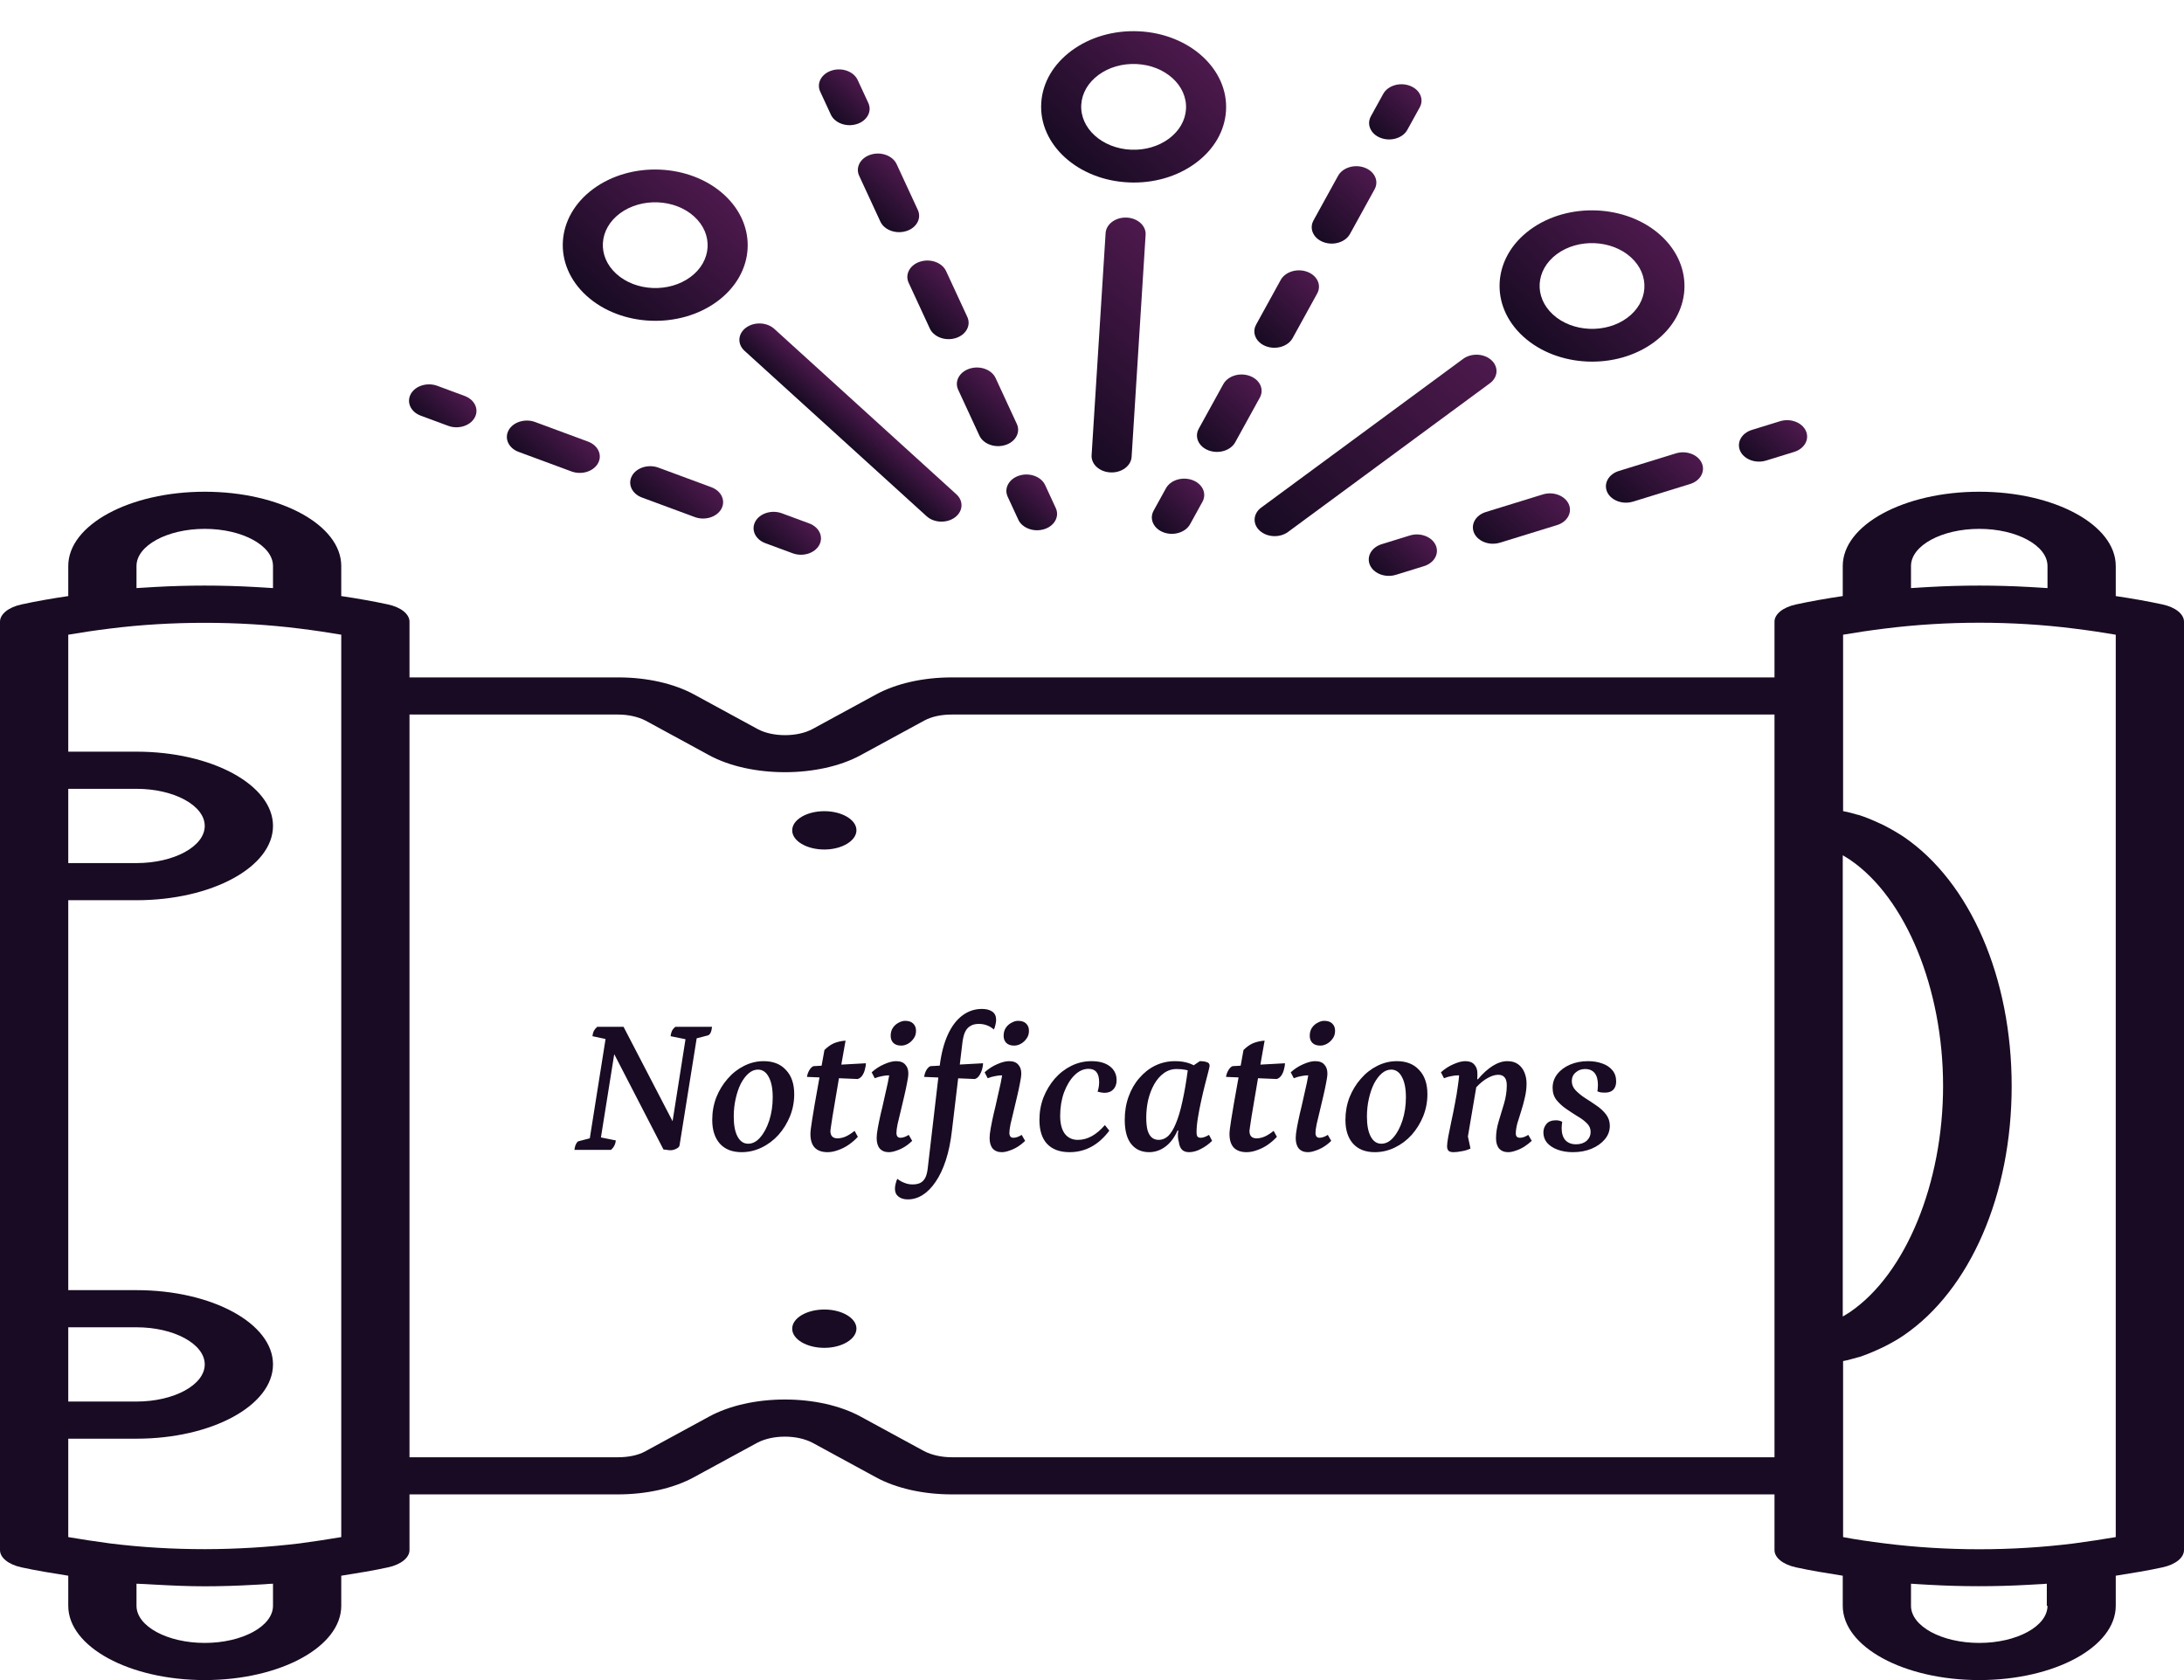 <svg width="182" height="140" viewBox="0 0 182 140" fill="none" xmlns="http://www.w3.org/2000/svg">
<path d="M71.371 110.711C71.371 109.837 70.167 109.122 68.695 109.122C67.222 109.122 66.018 109.837 66.018 110.711V110.727C66.018 111.601 67.222 112.316 68.695 112.316C70.167 112.316 71.371 111.585 71.371 110.711Z" fill="#180B23"/>
<path d="M71.371 69.185C71.371 68.311 70.167 67.596 68.695 67.596C67.222 67.596 66.018 68.311 66.018 69.185V69.201C66.018 70.075 67.222 70.79 68.695 70.79C70.167 70.79 71.371 70.059 71.371 69.185Z" fill="#180B23"/>
<path d="M153.563 47.165V49.671C152.198 49.873 150.889 50.105 149.667 50.368C148.586 50.6 147.875 51.172 147.875 51.807V56.448H79.312C76.923 56.448 74.677 56.959 72.999 57.872L67.71 60.75C66.458 61.431 64.382 61.431 63.131 60.75L57.842 57.872C56.164 56.959 53.917 56.448 51.529 56.448H34.125V51.807C34.125 51.172 33.414 50.6 32.333 50.368C31.111 50.105 29.802 49.873 28.438 49.671V47.165C28.438 43.745 23.347 40.976 17.062 40.976C10.778 40.976 5.688 43.745 5.688 47.165L5.688 49.671C4.322 49.873 2.986 50.105 1.792 50.368C0.711 50.6 0 51.172 0 51.807L0 64.185L0 73.468L0 109.055L0 118.338L0 129.169C0 129.804 0.711 130.376 1.792 130.608C2.986 130.871 4.322 131.088 5.688 131.304V133.811C5.688 137.23 10.778 140 17.062 140C23.347 140 28.438 137.23 28.438 133.811V131.304C29.802 131.088 31.139 130.871 32.333 130.608C33.414 130.376 34.125 129.804 34.125 129.169V124.527H51.5C53.889 124.527 56.136 124.017 57.813 123.104L63.103 120.226C63.728 119.901 64.525 119.716 65.406 119.716C66.288 119.716 67.084 119.901 67.71 120.226L72.999 123.104C74.677 124.017 76.923 124.527 79.312 124.527H147.875V129.169C147.875 129.804 148.586 130.376 149.667 130.608C150.861 130.871 152.198 131.088 153.563 131.304V133.811C153.563 137.23 158.653 140 164.938 140C171.222 140 176.313 137.23 176.313 133.811V131.304C177.678 131.088 179.014 130.871 180.208 130.608C181.289 130.376 182 129.804 182 129.169V51.807C182 51.172 181.289 50.6 180.208 50.368C178.986 50.105 177.678 49.873 176.313 49.671V47.165C176.313 43.745 171.222 40.976 164.938 40.976C158.653 40.976 153.563 43.745 153.563 47.165ZM11.375 47.165C11.375 45.463 13.934 44.07 17.062 44.07C20.191 44.07 22.75 45.463 22.75 47.165V49.006C22.494 48.991 22.267 48.975 22.011 48.96C21.755 48.944 21.47 48.929 21.214 48.913C18.456 48.758 15.669 48.758 12.911 48.913C12.655 48.929 12.399 48.944 12.143 48.96C11.887 48.975 11.631 48.991 11.375 49.006V47.165ZM5.688 65.732H11.375C14.503 65.732 17.062 67.124 17.062 68.826C17.062 70.528 14.503 71.921 11.375 71.921H5.688V65.732ZM5.688 110.602H11.375C14.503 110.602 17.062 111.995 17.062 113.697C17.062 115.399 14.503 116.791 11.375 116.791H5.688V110.602ZM22.75 133.811C22.75 135.513 20.191 136.905 17.062 136.905C13.934 136.905 11.375 135.513 11.375 133.811V131.97C11.602 131.985 11.858 131.985 12.086 132.001C12.37 132.016 12.655 132.032 12.911 132.047C14.304 132.124 15.669 132.186 17.062 132.186C18.456 132.186 19.821 132.14 21.186 132.063C21.47 132.047 21.755 132.032 22.039 132.016C22.267 131.985 22.523 131.985 22.75 131.97V133.811ZM24.968 128.612C23.66 128.767 22.352 128.891 21.044 128.968C19.707 129.045 18.399 129.092 17.062 129.092C14.418 129.092 11.745 128.937 9.157 128.612C7.906 128.442 6.768 128.272 5.688 128.086L5.688 119.886H11.375C17.66 119.886 22.75 117.116 22.75 113.697C22.75 110.277 17.66 107.508 11.375 107.508H5.688L5.688 75.015H11.375C17.66 75.015 22.75 72.246 22.75 68.826C22.75 65.407 17.66 62.637 11.375 62.637H5.688V52.89C6.768 52.704 7.906 52.534 9.157 52.379C11.745 52.054 14.389 51.899 17.062 51.899C19.707 51.899 22.38 52.054 24.968 52.379C26.219 52.534 27.357 52.704 28.438 52.89V57.996L28.438 122.98V128.086C27.357 128.272 26.219 128.442 24.968 128.612ZM79.312 121.433C78.459 121.433 77.634 121.247 77.009 120.922L71.719 118.044C70.042 117.132 67.795 116.621 65.406 116.621C63.017 116.621 60.771 117.132 59.093 118.044L53.804 120.922C53.207 121.263 52.382 121.433 51.5 121.433H34.125V59.543H51.5C52.353 59.543 53.178 59.728 53.804 60.053L59.093 62.931C62.562 64.819 68.25 64.819 71.719 62.931L77.009 60.053C77.634 59.713 78.431 59.543 79.312 59.543H147.875V68.826V112.149V121.433H79.312ZM153.563 109.705V71.271C153.79 71.395 153.989 71.534 154.188 71.658C158.823 74.83 161.923 82.396 161.923 90.488C161.923 98.58 158.823 106.146 154.188 109.318C153.989 109.442 153.79 109.581 153.563 109.705ZM170.625 133.811C170.625 135.513 168.066 136.905 164.938 136.905C161.809 136.905 159.25 135.513 159.25 133.811V131.97C159.478 131.985 159.733 132.001 159.961 132.016C160.245 132.032 160.53 132.047 160.786 132.063C163.516 132.217 166.303 132.217 169.033 132.063C169.317 132.047 169.601 132.032 169.857 132.016C170.085 132.001 170.341 132.001 170.568 131.97V133.811H170.625ZM176.313 128.086C175.232 128.272 174.094 128.442 172.843 128.612C167.668 129.262 162.208 129.262 157.06 128.612C155.809 128.457 154.643 128.287 153.591 128.086V122.98V113.418C154.017 113.341 154.416 113.217 154.814 113.109C154.842 113.093 154.871 113.093 154.899 113.093C155.468 112.908 156.037 112.676 156.605 112.412C156.748 112.351 156.89 112.273 157.032 112.211C157.572 111.933 158.141 111.623 158.653 111.268C164.198 107.477 167.639 99.524 167.639 90.503C167.639 81.483 164.198 73.53 158.653 69.739C158.113 69.383 157.572 69.074 157.032 68.795C156.89 68.718 156.748 68.656 156.605 68.594C156.037 68.331 155.496 68.099 154.899 67.913C154.871 67.898 154.842 67.898 154.814 67.898C154.416 67.774 153.989 67.666 153.591 67.589V57.996V52.89C154.672 52.704 155.809 52.534 157.06 52.379C162.236 51.729 167.696 51.729 172.843 52.379C174.094 52.534 175.232 52.704 176.313 52.89V128.086ZM170.625 47.165V49.006C170.369 48.991 170.142 48.975 169.886 48.96C169.63 48.944 169.345 48.929 169.089 48.913C166.331 48.758 163.544 48.758 160.786 48.913C160.53 48.929 160.274 48.944 159.989 48.96C159.733 48.975 159.506 48.991 159.25 49.006V47.165C159.25 45.463 161.809 44.07 164.938 44.07C168.066 44.07 170.625 45.463 170.625 47.165Z" fill="#180B23"/>
<path d="M121.923 29.908L105.103 42.296C104.418 42.801 104.362 43.664 104.98 44.225C105.597 44.786 106.653 44.831 107.338 44.326L124.158 31.938C124.843 31.433 124.899 30.57 124.281 30.009C123.664 29.448 122.608 29.403 121.923 29.908Z" fill="url(#paint0_linear_1725_13)"/>
<path d="M137.831 28.521C140.987 26.196 141.24 22.201 138.394 19.615C135.547 17.029 130.664 16.817 127.507 19.142C124.35 21.467 124.097 25.463 126.943 28.049C129.79 30.635 134.673 30.847 137.831 28.521ZM129.425 26.221C127.811 24.755 127.953 22.489 129.741 21.172C131.53 19.855 134.298 19.977 135.912 21.443C137.526 22.909 137.385 25.174 135.596 26.491C133.808 27.808 131.039 27.687 129.425 26.221Z" fill="url(#paint1_linear_1725_13)"/>
<path d="M91.393 38.916C91.679 39.176 92.087 39.347 92.549 39.367C93.469 39.405 94.254 38.826 94.301 38.072L95.468 19.566C95.517 18.815 94.809 18.17 93.886 18.131C92.966 18.093 92.18 18.672 92.134 19.426L90.967 37.932C90.943 38.307 91.107 38.657 91.393 38.916Z" fill="url(#paint2_linear_1725_13)"/>
<path d="M102.167 9.237C102.387 5.767 99.113 2.79 94.87 2.607C92.812 2.517 90.837 3.088 89.307 4.215C87.778 5.342 86.877 6.888 86.771 8.571C86.661 10.306 87.424 11.918 88.747 13.119C90.068 14.32 91.947 15.109 94.069 15.201C96.127 15.292 98.101 14.721 99.631 13.594C101.161 12.467 102.062 10.921 102.167 9.237ZM94.248 12.474C91.839 12.367 89.981 10.681 90.106 8.711C90.166 7.759 90.676 6.883 91.542 6.245C92.408 5.607 93.526 5.284 94.692 5.335C95.896 5.387 96.961 5.834 97.711 6.516C98.461 7.197 98.894 8.112 98.833 9.097C98.773 10.049 98.263 10.926 97.397 11.564C96.531 12.202 95.412 12.525 94.248 12.474Z" fill="url(#paint3_linear_1725_13)"/>
<path d="M79.574 43.117C80.259 42.612 80.315 41.749 79.697 41.188L64.526 27.405C63.908 26.844 62.853 26.799 62.168 27.304C61.483 27.808 61.427 28.672 62.044 29.233L77.216 43.016C77.833 43.577 78.888 43.622 79.574 43.117Z" fill="url(#paint4_linear_1725_13)"/>
<path d="M59.765 25.119C62.922 22.794 63.175 18.799 60.328 16.213C57.481 13.627 52.598 13.415 49.441 15.74C46.284 18.065 46.031 22.061 48.878 24.647C51.725 27.233 56.608 27.445 59.765 25.119ZM51.36 22.819C49.746 21.353 49.887 19.088 51.676 17.77C53.464 16.453 56.233 16.575 57.846 18.041C59.46 19.507 59.319 21.772 57.53 23.09C55.742 24.407 52.973 24.285 51.36 22.819Z" fill="url(#paint5_linear_1725_13)"/>
<path d="M114.171 47.106C114.246 47.269 114.356 47.415 114.491 47.538C114.938 47.943 115.66 48.105 116.323 47.901L118.665 47.177C119.528 46.911 119.963 46.123 119.637 45.417C119.312 44.715 118.349 44.355 117.485 44.622L115.143 45.346C114.28 45.611 113.845 46.4 114.171 47.106Z" fill="url(#paint6_linear_1725_13)"/>
<path d="M123.169 44.859C123.615 45.264 124.337 45.427 125 45.222L129.751 43.757C130.613 43.491 131.048 42.702 130.724 41.997C130.394 41.291 129.435 40.934 128.572 41.2L123.821 42.666C122.958 42.932 122.523 43.721 122.847 44.426C122.924 44.59 123.033 44.736 123.169 44.859Z" fill="url(#paint7_linear_1725_13)"/>
<path d="M134.254 41.437C134.701 41.843 135.423 42.005 136.085 41.801L140.836 40.335C141.699 40.069 142.134 39.281 141.81 38.575C141.481 37.868 140.521 37.513 139.657 37.779L134.906 39.245C134.044 39.51 133.609 40.299 133.933 41.004C134.009 41.169 134.119 41.314 134.254 41.437Z" fill="url(#paint8_linear_1725_13)"/>
<path d="M145.34 38.016C145.786 38.422 146.508 38.584 147.171 38.38L149.514 37.657C150.377 37.392 150.812 36.603 150.487 35.898C150.159 35.192 149.199 34.835 148.335 35.101L145.992 35.824C145.129 36.09 144.694 36.878 145.018 37.584C145.095 37.748 145.204 37.893 145.34 38.016Z" fill="url(#paint9_linear_1725_13)"/>
<path d="M96.133 42.557C95.851 43.066 95.984 43.643 96.414 44.034C96.563 44.17 96.75 44.283 96.968 44.364C97.809 44.674 98.798 44.367 99.176 43.68L100.205 41.812C100.584 41.126 100.215 40.317 99.37 40.006C98.529 39.696 97.54 40.002 97.162 40.69L96.133 42.557Z" fill="url(#paint10_linear_1725_13)"/>
<path d="M114.548 15.776C114.928 15.089 114.558 14.28 113.713 13.969C112.872 13.659 111.884 13.966 111.505 14.653L109.456 18.372C109.174 18.881 109.307 19.458 109.737 19.849C109.887 19.985 110.073 20.098 110.291 20.178C111.133 20.488 112.121 20.182 112.499 19.494L114.548 15.776Z" fill="url(#paint11_linear_1725_13)"/>
<path d="M100.174 37.207C100.324 37.343 100.511 37.456 100.728 37.537C101.569 37.847 102.558 37.541 102.936 36.853L104.986 33.133C105.367 32.447 104.994 31.638 104.151 31.327C103.31 31.017 102.321 31.323 101.943 32.011L99.893 35.73C99.611 36.24 99.745 36.816 100.174 37.207Z" fill="url(#paint12_linear_1725_13)"/>
<path d="M106.723 23.332L104.675 27.052C104.395 27.562 104.527 28.138 104.957 28.528C105.107 28.664 105.293 28.778 105.511 28.858C106.352 29.168 107.341 28.861 107.72 28.174L109.768 24.454C110.145 23.766 109.776 22.958 108.932 22.648C108.091 22.338 107.102 22.645 106.723 23.332Z" fill="url(#paint13_linear_1725_13)"/>
<path d="M118.311 8.948C118.69 8.263 118.321 7.452 117.476 7.141C116.635 6.831 115.646 7.138 115.268 7.825L114.238 9.693C113.957 10.202 114.09 10.779 114.519 11.169C114.669 11.305 114.856 11.419 115.073 11.499C115.914 11.809 116.903 11.503 117.281 10.815L118.311 8.948Z" fill="url(#paint14_linear_1725_13)"/>
<path d="M83.973 41.391L84.86 43.306C84.935 43.47 85.044 43.614 85.18 43.736C85.627 44.143 86.35 44.305 87.012 44.099C87.874 43.832 88.308 43.044 87.982 42.338L87.096 40.422C86.77 39.718 85.806 39.36 84.944 39.629C84.082 39.897 83.647 40.685 83.973 41.391Z" fill="url(#paint15_linear_1725_13)"/>
<path d="M81.615 36.295C81.69 36.459 81.799 36.603 81.934 36.726C82.381 37.133 83.104 37.295 83.766 37.089C84.628 36.822 85.063 36.033 84.736 35.328L82.969 31.507C82.646 30.801 81.679 30.445 80.817 30.714C79.955 30.981 79.52 31.77 79.847 32.475L81.615 36.295Z" fill="url(#paint16_linear_1725_13)"/>
<path d="M76.69 21.799C75.828 22.066 75.394 22.855 75.72 23.561L77.488 27.381C77.563 27.544 77.672 27.688 77.808 27.811C78.255 28.217 78.978 28.38 79.64 28.174C80.502 27.907 80.937 27.118 80.611 26.412L78.842 22.592C78.518 21.887 77.552 21.531 76.69 21.799Z" fill="url(#paint17_linear_1725_13)"/>
<path d="M72.566 12.884C71.704 13.151 71.27 13.94 71.596 14.645L73.364 18.465C73.44 18.629 73.549 18.773 73.684 18.896C74.131 19.302 74.854 19.464 75.516 19.259C76.378 18.991 76.813 18.203 76.487 17.497L74.719 13.677C74.392 12.973 73.429 12.615 72.566 12.884Z" fill="url(#paint18_linear_1725_13)"/>
<path d="M69.238 9.551C69.313 9.714 69.422 9.858 69.558 9.981C70.005 10.387 70.728 10.55 71.39 10.343C72.253 10.076 72.687 9.288 72.361 8.582L71.473 6.666C71.147 5.96 70.183 5.604 69.32 5.873C68.458 6.14 68.024 6.929 68.35 7.634L69.238 9.551Z" fill="url(#paint19_linear_1725_13)"/>
<path d="M67.435 43.616L65.154 42.772C64.313 42.462 63.323 42.767 62.944 43.454C62.662 43.965 62.794 44.541 63.225 44.932C63.374 45.068 63.56 45.181 63.777 45.262L66.058 46.105C66.899 46.416 67.888 46.11 68.268 45.423C68.647 44.736 68.278 43.932 67.435 43.616Z" fill="url(#paint20_linear_1725_13)"/>
<path d="M42.667 37.327C42.817 37.462 43.002 37.575 43.219 37.656L47.625 39.286C48.465 39.597 49.455 39.292 49.835 38.604C50.215 37.919 49.845 37.113 49.001 36.797L44.596 35.167C43.756 34.856 42.766 35.161 42.386 35.848C42.104 36.358 42.236 36.935 42.667 37.327Z" fill="url(#paint21_linear_1725_13)"/>
<path d="M59.279 40.599L54.873 38.969C54.033 38.658 53.044 38.963 52.664 39.651C52.382 40.16 52.514 40.737 52.945 41.129C53.094 41.265 53.28 41.378 53.497 41.458L57.902 43.088C58.742 43.399 59.732 43.094 60.112 42.407C60.492 41.721 60.122 40.915 59.279 40.599Z" fill="url(#paint22_linear_1725_13)"/>
<path d="M38.724 32.995L36.442 32.15C35.602 31.839 34.612 32.145 34.232 32.832C33.95 33.341 34.083 33.919 34.513 34.31C34.663 34.446 34.849 34.559 35.066 34.639L37.348 35.484C38.188 35.795 39.177 35.49 39.557 34.802C39.937 34.117 39.567 33.309 38.724 32.995Z" fill="url(#paint23_linear_1725_13)"/>
<path d="M55.913 95.85C55.785 95.85 55.667 95.839 55.561 95.818C55.454 95.807 55.364 95.797 55.289 95.786L51.033 87.546L51.257 87.402L50.009 95.21L49.977 94.762L51.321 95.034C51.3 95.205 51.257 95.349 51.193 95.466C51.139 95.583 51.049 95.701 50.921 95.818H47.865C47.897 95.605 47.945 95.439 48.009 95.322C48.073 95.194 48.142 95.119 48.217 95.098L49.385 94.794L49.081 95.29L50.521 86.218L50.713 86.634L49.369 86.346C49.39 86.175 49.428 86.031 49.481 85.914C49.545 85.797 49.641 85.679 49.769 85.562H51.961L56.457 94.218L55.897 94.394L57.193 86.17L57.225 86.618L55.881 86.346C55.902 86.175 55.94 86.031 55.993 85.914C56.046 85.797 56.142 85.679 56.281 85.562H59.337C59.316 85.775 59.273 85.946 59.209 86.074C59.145 86.191 59.07 86.261 58.985 86.282L57.817 86.586L58.121 86.122L56.633 95.418C56.622 95.514 56.569 95.594 56.473 95.658C56.377 95.722 56.276 95.77 56.169 95.802C56.062 95.834 55.977 95.85 55.913 95.85ZM61.801 96.01C61.023 96.01 60.42 95.775 59.993 95.306C59.567 94.826 59.353 94.165 59.353 93.322C59.353 92.661 59.465 92.037 59.689 91.45C59.924 90.863 60.239 90.346 60.633 89.898C61.028 89.439 61.481 89.082 61.993 88.826C62.516 88.559 63.065 88.426 63.641 88.426C64.431 88.426 65.049 88.671 65.497 89.162C65.956 89.642 66.185 90.314 66.185 91.178C66.185 91.818 66.068 92.431 65.833 93.018C65.599 93.594 65.279 94.111 64.873 94.57C64.468 95.018 63.999 95.37 63.465 95.626C62.943 95.882 62.388 96.01 61.801 96.01ZM62.345 95.306C62.719 95.306 63.055 95.13 63.353 94.778C63.663 94.426 63.913 93.957 64.105 93.37C64.297 92.773 64.393 92.127 64.393 91.434C64.393 90.709 64.281 90.143 64.057 89.738C63.844 89.333 63.545 89.13 63.161 89.13C62.884 89.13 62.623 89.237 62.377 89.45C62.143 89.653 61.929 89.935 61.737 90.298C61.556 90.661 61.412 91.082 61.305 91.562C61.199 92.031 61.145 92.527 61.145 93.05C61.145 93.765 61.252 94.319 61.465 94.714C61.679 95.109 61.972 95.306 62.345 95.306ZM68.959 96.01C68.49 96.01 68.133 95.882 67.887 95.626C67.653 95.37 67.535 94.991 67.535 94.49C67.535 94.394 67.546 94.255 67.567 94.074C67.599 93.882 67.637 93.626 67.679 93.306C67.733 92.975 67.802 92.554 67.887 92.042C67.983 91.519 68.095 90.89 68.223 90.154C68.362 89.407 68.522 88.522 68.703 87.498C68.959 87.242 69.221 87.055 69.487 86.938C69.765 86.821 70.09 86.746 70.463 86.714C70.271 87.781 70.106 88.719 69.967 89.53C69.829 90.341 69.711 91.034 69.615 91.61C69.519 92.186 69.439 92.661 69.375 93.034C69.322 93.407 69.279 93.69 69.247 93.882C69.215 94.074 69.199 94.191 69.199 94.234C69.199 94.65 69.397 94.858 69.791 94.858C70.015 94.858 70.25 94.805 70.495 94.698C70.741 94.581 70.981 94.426 71.215 94.234L71.487 94.73C71.274 94.965 71.023 95.183 70.735 95.386C70.458 95.578 70.165 95.727 69.855 95.834C69.546 95.951 69.247 96.01 68.959 96.01ZM71.471 89.914L67.247 89.738C67.279 89.525 67.349 89.333 67.455 89.162C67.562 88.991 67.674 88.885 67.791 88.842L72.159 88.602C72.159 88.741 72.133 88.906 72.079 89.098C72.037 89.29 71.962 89.466 71.855 89.626C71.749 89.775 71.621 89.871 71.471 89.914ZM74.063 96.01C73.743 96.01 73.493 95.909 73.311 95.706C73.141 95.503 73.055 95.21 73.055 94.826C73.055 94.623 73.087 94.346 73.151 93.994C73.215 93.642 73.295 93.253 73.391 92.826C73.498 92.399 73.599 91.962 73.695 91.514C73.802 91.066 73.898 90.639 73.983 90.234C74.069 89.818 74.127 89.461 74.159 89.162L74.671 89.722C74.618 89.69 74.538 89.663 74.431 89.642C74.325 89.621 74.202 89.61 74.063 89.61C73.893 89.61 73.706 89.631 73.503 89.674C73.311 89.706 73.109 89.765 72.895 89.85L72.639 89.354C72.959 89.066 73.306 88.842 73.679 88.682C74.063 88.511 74.394 88.426 74.671 88.426C75.023 88.426 75.279 88.522 75.439 88.714C75.61 88.895 75.695 89.141 75.695 89.45C75.695 89.642 75.658 89.914 75.583 90.266C75.519 90.607 75.439 90.981 75.343 91.386C75.247 91.791 75.151 92.197 75.055 92.602C74.959 92.997 74.874 93.354 74.799 93.674C74.735 93.994 74.703 94.234 74.703 94.394C74.703 94.671 74.815 94.81 75.039 94.81C75.146 94.81 75.258 94.789 75.375 94.746C75.493 94.703 75.61 94.645 75.727 94.57L76.015 95.066C75.834 95.247 75.626 95.413 75.391 95.562C75.167 95.701 74.938 95.807 74.703 95.882C74.469 95.967 74.255 96.01 74.063 96.01ZM75.103 87.13C74.815 87.13 74.597 87.055 74.447 86.906C74.298 86.757 74.223 86.559 74.223 86.314C74.223 86.058 74.282 85.839 74.399 85.658C74.527 85.466 74.687 85.322 74.879 85.226C75.071 85.119 75.253 85.066 75.423 85.066C75.722 85.066 75.946 85.141 76.095 85.29C76.255 85.439 76.335 85.642 76.335 85.898C76.335 86.154 76.266 86.373 76.127 86.554C75.999 86.735 75.839 86.879 75.647 86.986C75.466 87.082 75.285 87.13 75.103 87.13ZM75.651 99.946C75.321 99.946 75.059 99.866 74.867 99.706C74.675 99.557 74.579 99.343 74.579 99.066C74.579 98.927 74.601 98.778 74.643 98.618C74.675 98.458 74.723 98.33 74.787 98.234C74.969 98.383 75.166 98.495 75.379 98.57C75.582 98.655 75.806 98.698 76.051 98.698C76.329 98.698 76.553 98.65 76.723 98.554C76.894 98.458 77.027 98.309 77.123 98.106C77.219 97.903 77.283 97.642 77.315 97.322L78.307 88.826C78.435 87.802 78.659 86.938 78.979 86.234C79.299 85.53 79.699 84.997 80.179 84.634C80.67 84.261 81.219 84.074 81.827 84.074C82.19 84.074 82.478 84.149 82.691 84.298C82.905 84.447 83.011 84.677 83.011 84.986C83.011 85.114 82.99 85.258 82.947 85.418C82.915 85.578 82.873 85.701 82.819 85.786C82.638 85.626 82.441 85.509 82.227 85.434C82.025 85.359 81.801 85.322 81.555 85.322C81.267 85.322 81.027 85.386 80.835 85.514C80.643 85.631 80.494 85.818 80.387 86.074C80.291 86.319 80.222 86.65 80.179 87.066L79.331 94.186C79.225 95.135 79.054 95.967 78.819 96.682C78.585 97.397 78.302 97.994 77.971 98.474C77.641 98.965 77.278 99.333 76.883 99.578C76.499 99.823 76.089 99.946 75.651 99.946ZM81.235 89.914L77.011 89.738C77.043 89.525 77.107 89.333 77.203 89.162C77.31 88.991 77.422 88.885 77.539 88.842L81.923 88.602C81.923 88.741 81.897 88.906 81.843 89.098C81.79 89.29 81.71 89.466 81.603 89.626C81.507 89.775 81.385 89.871 81.235 89.914ZM83.475 96.01C83.155 96.01 82.905 95.909 82.723 95.706C82.553 95.503 82.467 95.21 82.467 94.826C82.467 94.623 82.499 94.346 82.563 93.994C82.627 93.642 82.707 93.253 82.803 92.826C82.91 92.399 83.011 91.962 83.107 91.514C83.214 91.066 83.31 90.639 83.395 90.234C83.481 89.818 83.539 89.461 83.571 89.162L84.083 89.722C84.03 89.69 83.95 89.663 83.843 89.642C83.737 89.621 83.614 89.61 83.475 89.61C83.305 89.61 83.118 89.631 82.915 89.674C82.723 89.706 82.521 89.765 82.307 89.85L82.051 89.354C82.371 89.066 82.718 88.842 83.091 88.682C83.475 88.511 83.806 88.426 84.083 88.426C84.435 88.426 84.691 88.522 84.851 88.714C85.022 88.895 85.107 89.141 85.107 89.45C85.107 89.642 85.07 89.914 84.995 90.266C84.931 90.607 84.851 90.981 84.755 91.386C84.659 91.791 84.563 92.197 84.467 92.602C84.371 92.997 84.286 93.354 84.211 93.674C84.147 93.994 84.115 94.234 84.115 94.394C84.115 94.671 84.227 94.81 84.451 94.81C84.558 94.81 84.67 94.789 84.787 94.746C84.905 94.703 85.022 94.645 85.139 94.57L85.427 95.066C85.246 95.247 85.038 95.413 84.803 95.562C84.579 95.701 84.35 95.807 84.115 95.882C83.881 95.967 83.667 96.01 83.475 96.01ZM84.515 87.13C84.227 87.13 84.009 87.055 83.859 86.906C83.71 86.757 83.635 86.559 83.635 86.314C83.635 86.058 83.694 85.839 83.811 85.658C83.939 85.466 84.099 85.322 84.291 85.226C84.483 85.119 84.665 85.066 84.835 85.066C85.134 85.066 85.358 85.141 85.507 85.29C85.667 85.439 85.747 85.642 85.747 85.898C85.747 86.154 85.678 86.373 85.539 86.554C85.411 86.735 85.251 86.879 85.059 86.986C84.878 87.082 84.697 87.13 84.515 87.13ZM89.131 96.01C88.32 96.01 87.696 95.781 87.259 95.322C86.832 94.863 86.619 94.197 86.619 93.322C86.619 92.661 86.731 92.037 86.955 91.45C87.19 90.863 87.504 90.341 87.899 89.882C88.304 89.423 88.768 89.066 89.291 88.81C89.814 88.554 90.368 88.426 90.955 88.426C91.606 88.426 92.118 88.57 92.491 88.858C92.864 89.146 93.051 89.53 93.051 90.01C93.051 90.33 92.96 90.586 92.779 90.778C92.598 90.97 92.352 91.066 92.043 91.066C91.894 91.066 91.702 91.034 91.467 90.97C91.552 90.703 91.595 90.437 91.595 90.17C91.595 89.434 91.302 89.066 90.715 89.066C90.288 89.066 89.894 89.247 89.531 89.61C89.179 89.962 88.891 90.437 88.667 91.034C88.454 91.631 88.347 92.282 88.347 92.986C88.347 93.626 88.475 94.122 88.731 94.474C88.998 94.815 89.36 94.986 89.819 94.986C90.214 94.986 90.598 94.885 90.971 94.682C91.344 94.479 91.712 94.17 92.075 93.754L92.443 94.218C91.547 95.413 90.443 96.01 89.131 96.01ZM95.761 96.01C95.131 96.01 94.635 95.786 94.273 95.338C93.91 94.89 93.729 94.213 93.729 93.306C93.729 92.613 93.835 91.973 94.049 91.386C94.262 90.789 94.561 90.271 94.945 89.834C95.329 89.386 95.771 89.039 96.273 88.794C96.785 88.549 97.334 88.426 97.921 88.426C98.379 88.426 98.785 88.49 99.137 88.618C99.499 88.746 99.83 88.959 100.129 89.258L99.969 89.802C99.841 89.685 99.633 89.535 99.345 89.354C99.057 89.173 98.625 89.082 98.049 89.082C97.654 89.082 97.297 89.199 96.977 89.434C96.667 89.658 96.401 89.967 96.177 90.362C95.963 90.746 95.798 91.178 95.681 91.658C95.574 92.138 95.521 92.629 95.521 93.13C95.521 93.525 95.553 93.861 95.617 94.138C95.691 94.415 95.809 94.629 95.969 94.778C96.129 94.917 96.326 94.986 96.561 94.986C96.849 94.986 97.11 94.879 97.345 94.666C97.579 94.442 97.793 94.095 97.985 93.626C98.187 93.157 98.369 92.549 98.529 91.802C98.699 91.055 98.854 90.154 98.993 89.098L99.985 88.426C100.219 88.426 100.411 88.453 100.561 88.506C100.721 88.549 100.801 88.65 100.801 88.81C100.801 88.863 100.763 89.034 100.689 89.322C100.614 89.599 100.523 89.951 100.417 90.378C100.31 90.794 100.203 91.247 100.097 91.738C99.99 92.218 99.899 92.687 99.825 93.146C99.75 93.605 99.713 94.005 99.713 94.346C99.713 94.517 99.739 94.639 99.793 94.714C99.846 94.778 99.937 94.81 100.065 94.81C100.161 94.81 100.267 94.789 100.385 94.746C100.502 94.703 100.625 94.645 100.753 94.57L101.009 95.066C100.742 95.333 100.433 95.557 100.081 95.738C99.739 95.919 99.409 96.01 99.089 96.01C98.833 96.01 98.635 95.941 98.497 95.802C98.358 95.653 98.273 95.445 98.241 95.178C98.198 95.039 98.171 94.89 98.161 94.73C98.15 94.559 98.161 94.383 98.193 94.202H98.129C97.873 94.789 97.537 95.237 97.121 95.546C96.705 95.855 96.251 96.01 95.761 96.01ZM103.881 96.01C103.412 96.01 103.055 95.882 102.809 95.626C102.575 95.37 102.457 94.991 102.457 94.49C102.457 94.394 102.468 94.255 102.489 94.074C102.521 93.882 102.559 93.626 102.601 93.306C102.655 92.975 102.724 92.554 102.809 92.042C102.905 91.519 103.017 90.89 103.145 90.154C103.284 89.407 103.444 88.522 103.625 87.498C103.881 87.242 104.143 87.055 104.409 86.938C104.687 86.821 105.012 86.746 105.385 86.714C105.193 87.781 105.028 88.719 104.889 89.53C104.751 90.341 104.633 91.034 104.537 91.61C104.441 92.186 104.361 92.661 104.297 93.034C104.244 93.407 104.201 93.69 104.169 93.882C104.137 94.074 104.121 94.191 104.121 94.234C104.121 94.65 104.319 94.858 104.713 94.858C104.937 94.858 105.172 94.805 105.417 94.698C105.663 94.581 105.903 94.426 106.137 94.234L106.409 94.73C106.196 94.965 105.945 95.183 105.657 95.386C105.38 95.578 105.087 95.727 104.777 95.834C104.468 95.951 104.169 96.01 103.881 96.01ZM106.393 89.914L102.169 89.738C102.201 89.525 102.271 89.333 102.377 89.162C102.484 88.991 102.596 88.885 102.713 88.842L107.081 88.602C107.081 88.741 107.055 88.906 107.001 89.098C106.959 89.29 106.884 89.466 106.777 89.626C106.671 89.775 106.543 89.871 106.393 89.914ZM108.985 96.01C108.665 96.01 108.415 95.909 108.233 95.706C108.063 95.503 107.977 95.21 107.977 94.826C107.977 94.623 108.009 94.346 108.073 93.994C108.137 93.642 108.217 93.253 108.313 92.826C108.42 92.399 108.521 91.962 108.617 91.514C108.724 91.066 108.82 90.639 108.905 90.234C108.991 89.818 109.049 89.461 109.081 89.162L109.593 89.722C109.54 89.69 109.46 89.663 109.353 89.642C109.247 89.621 109.124 89.61 108.985 89.61C108.815 89.61 108.628 89.631 108.425 89.674C108.233 89.706 108.031 89.765 107.817 89.85L107.561 89.354C107.881 89.066 108.228 88.842 108.601 88.682C108.985 88.511 109.316 88.426 109.593 88.426C109.945 88.426 110.201 88.522 110.361 88.714C110.532 88.895 110.617 89.141 110.617 89.45C110.617 89.642 110.58 89.914 110.505 90.266C110.441 90.607 110.361 90.981 110.265 91.386C110.169 91.791 110.073 92.197 109.977 92.602C109.881 92.997 109.796 93.354 109.721 93.674C109.657 93.994 109.625 94.234 109.625 94.394C109.625 94.671 109.737 94.81 109.961 94.81C110.068 94.81 110.18 94.789 110.297 94.746C110.415 94.703 110.532 94.645 110.649 94.57L110.937 95.066C110.756 95.247 110.548 95.413 110.313 95.562C110.089 95.701 109.86 95.807 109.625 95.882C109.391 95.967 109.177 96.01 108.985 96.01ZM110.025 87.13C109.737 87.13 109.519 87.055 109.369 86.906C109.22 86.757 109.145 86.559 109.145 86.314C109.145 86.058 109.204 85.839 109.321 85.658C109.449 85.466 109.609 85.322 109.801 85.226C109.993 85.119 110.175 85.066 110.345 85.066C110.644 85.066 110.868 85.141 111.017 85.29C111.177 85.439 111.257 85.642 111.257 85.898C111.257 86.154 111.188 86.373 111.049 86.554C110.921 86.735 110.761 86.879 110.569 86.986C110.388 87.082 110.207 87.13 110.025 87.13ZM114.567 96.01C113.788 96.01 113.186 95.775 112.759 95.306C112.332 94.826 112.119 94.165 112.119 93.322C112.119 92.661 112.231 92.037 112.455 91.45C112.69 90.863 113.004 90.346 113.399 89.898C113.794 89.439 114.247 89.082 114.759 88.826C115.282 88.559 115.831 88.426 116.407 88.426C117.196 88.426 117.815 88.671 118.263 89.162C118.722 89.642 118.951 90.314 118.951 91.178C118.951 91.818 118.834 92.431 118.599 93.018C118.364 93.594 118.044 94.111 117.639 94.57C117.234 95.018 116.764 95.37 116.231 95.626C115.708 95.882 115.154 96.01 114.567 96.01ZM115.111 95.306C115.484 95.306 115.82 95.13 116.119 94.778C116.428 94.426 116.679 93.957 116.871 93.37C117.063 92.773 117.159 92.127 117.159 91.434C117.159 90.709 117.047 90.143 116.823 89.738C116.61 89.333 116.311 89.13 115.927 89.13C115.65 89.13 115.388 89.237 115.143 89.45C114.908 89.653 114.695 89.935 114.503 90.298C114.322 90.661 114.178 91.082 114.071 91.562C113.964 92.031 113.911 92.527 113.911 93.05C113.911 93.765 114.018 94.319 114.231 94.714C114.444 95.109 114.738 95.306 115.111 95.306ZM121.133 96.01C120.92 96.01 120.776 95.967 120.701 95.882C120.626 95.797 120.589 95.674 120.589 95.514C120.589 95.354 120.621 95.093 120.685 94.73C120.76 94.367 120.845 93.946 120.941 93.466C121.048 92.986 121.149 92.485 121.245 91.962C121.352 91.429 121.437 90.911 121.501 90.41C121.576 89.909 121.613 89.466 121.613 89.082L122.109 89.722C122.077 89.69 122.002 89.663 121.885 89.642C121.768 89.621 121.64 89.61 121.501 89.61C121.33 89.61 121.144 89.631 120.941 89.674C120.749 89.706 120.546 89.765 120.333 89.85L120.077 89.354C120.397 89.066 120.744 88.842 121.117 88.682C121.501 88.511 121.832 88.426 122.109 88.426C122.45 88.426 122.701 88.522 122.861 88.714C123.032 88.895 123.117 89.141 123.117 89.45C123.117 89.514 123.117 89.589 123.117 89.674C123.117 89.749 123.112 89.834 123.101 89.93H123.165C123.56 89.461 123.965 89.093 124.381 88.826C124.808 88.559 125.218 88.426 125.613 88.426C125.976 88.426 126.274 88.511 126.509 88.682C126.744 88.853 126.92 89.082 127.037 89.37C127.154 89.647 127.213 89.957 127.213 90.298C127.213 90.682 127.165 91.071 127.069 91.466C126.984 91.85 126.882 92.223 126.765 92.586C126.648 92.949 126.541 93.29 126.445 93.61C126.36 93.93 126.317 94.213 126.317 94.458C126.317 94.693 126.434 94.81 126.669 94.81C126.776 94.81 126.888 94.789 127.005 94.746C127.122 94.703 127.24 94.645 127.357 94.57L127.645 95.066C127.453 95.247 127.24 95.413 127.005 95.562C126.781 95.701 126.552 95.807 126.317 95.882C126.082 95.967 125.869 96.01 125.677 96.01C125.357 96.01 125.106 95.909 124.925 95.706C124.754 95.503 124.669 95.215 124.669 94.842C124.669 94.394 124.744 93.925 124.893 93.434C125.042 92.943 125.192 92.447 125.341 91.946C125.49 91.434 125.565 90.933 125.565 90.442C125.565 90.143 125.506 89.925 125.389 89.786C125.272 89.637 125.096 89.562 124.861 89.562C124.594 89.562 124.306 89.647 123.997 89.818C123.688 89.978 123.362 90.239 123.021 90.602L122.253 95.13L122.205 94.138L122.541 95.706C122.328 95.813 122.088 95.887 121.821 95.93C121.554 95.983 121.325 96.01 121.133 96.01ZM131.08 96.01C130.6 96.01 130.173 95.941 129.8 95.802C129.426 95.663 129.133 95.471 128.92 95.226C128.717 94.981 128.616 94.693 128.616 94.362C128.616 94.095 128.701 93.861 128.872 93.658C129.042 93.455 129.304 93.354 129.656 93.354C129.762 93.354 129.858 93.365 129.944 93.386C130.029 93.407 130.109 93.439 130.184 93.482C130.173 93.567 130.162 93.653 130.152 93.738C130.141 93.823 130.136 93.909 130.136 93.994C130.136 94.431 130.237 94.767 130.44 95.002C130.653 95.237 130.952 95.354 131.336 95.354C131.698 95.354 131.992 95.258 132.216 95.066C132.44 94.863 132.552 94.613 132.552 94.314C132.552 94.037 132.445 93.797 132.232 93.594C132.018 93.381 131.752 93.183 131.432 93.002C131.122 92.81 130.813 92.607 130.504 92.394C130.194 92.181 129.928 91.935 129.704 91.658C129.49 91.381 129.384 91.045 129.384 90.65C129.384 90.223 129.512 89.845 129.768 89.514C130.034 89.173 130.392 88.906 130.84 88.714C131.288 88.522 131.789 88.426 132.344 88.426C132.77 88.426 133.16 88.49 133.512 88.618C133.864 88.735 134.146 88.922 134.36 89.178C134.573 89.423 134.68 89.738 134.68 90.122C134.68 90.41 134.6 90.639 134.44 90.81C134.28 90.97 134.045 91.05 133.736 91.05C133.64 91.05 133.538 91.045 133.432 91.034C133.336 91.023 133.229 90.991 133.112 90.938C133.133 90.863 133.144 90.783 133.144 90.698C133.154 90.602 133.16 90.506 133.16 90.41C133.16 89.973 133.069 89.642 132.888 89.418C132.706 89.194 132.44 89.082 132.088 89.082C131.778 89.082 131.517 89.178 131.304 89.37C131.09 89.551 130.984 89.791 130.984 90.09C130.984 90.378 131.09 90.634 131.304 90.858C131.517 91.082 131.778 91.295 132.088 91.498C132.397 91.69 132.712 91.898 133.032 92.122C133.352 92.335 133.618 92.581 133.832 92.858C134.045 93.135 134.152 93.455 134.152 93.818C134.152 94.234 134.013 94.607 133.736 94.938C133.458 95.269 133.09 95.53 132.632 95.722C132.173 95.914 131.656 96.01 131.08 96.01Z" fill="#180B23"/>
<defs>
<linearGradient id="paint0_linear_1725_13" x1="124.281" y1="30.009" x2="108.478" y2="47.404" gradientUnits="userSpaceOnUse">
<stop stop-color="#4D194D"/>
<stop offset="1" stop-color="#180B23"/>
</linearGradient>
<linearGradient id="paint1_linear_1725_13" x1="138.394" y1="19.615" x2="129.019" y2="29.934" gradientUnits="userSpaceOnUse">
<stop stop-color="#4D194D"/>
<stop offset="1" stop-color="#180B23"/>
</linearGradient>
<linearGradient id="paint2_linear_1725_13" x1="100.405" y1="23.455" x2="88.635" y2="36.41" gradientUnits="userSpaceOnUse">
<stop stop-color="#4D194D"/>
<stop offset="1" stop-color="#180B23"/>
</linearGradient>
<linearGradient id="paint3_linear_1725_13" x1="100.192" y1="4.69" x2="90.821" y2="15.004" gradientUnits="userSpaceOnUse">
<stop stop-color="#4D194D"/>
<stop offset="1" stop-color="#180B23"/>
</linearGradient>
<linearGradient id="paint4_linear_1725_13" x1="72.112" y1="34.296" x2="70.08" y2="36.533" gradientUnits="userSpaceOnUse">
<stop stop-color="#4D194D"/>
<stop offset="1" stop-color="#180B23"/>
</linearGradient>
<linearGradient id="paint5_linear_1725_13" x1="60.328" y1="16.213" x2="50.953" y2="26.532" gradientUnits="userSpaceOnUse">
<stop stop-color="#4D194D"/>
<stop offset="1" stop-color="#180B23"/>
</linearGradient>
<linearGradient id="paint6_linear_1725_13" x1="119.011" y1="44.709" x2="115.56" y2="48.508" gradientUnits="userSpaceOnUse">
<stop stop-color="#4D194D"/>
<stop offset="1" stop-color="#180B23"/>
</linearGradient>
<linearGradient id="paint7_linear_1725_13" x1="129.783" y1="41.004" x2="124.874" y2="46.408" gradientUnits="userSpaceOnUse">
<stop stop-color="#4D194D"/>
<stop offset="1" stop-color="#180B23"/>
</linearGradient>
<linearGradient id="paint8_linear_1725_13" x1="140.87" y1="37.581" x2="135.959" y2="42.986" gradientUnits="userSpaceOnUse">
<stop stop-color="#4D194D"/>
<stop offset="1" stop-color="#180B23"/>
</linearGradient>
<linearGradient id="paint9_linear_1725_13" x1="149.86" y1="35.188" x2="146.409" y2="38.988" gradientUnits="userSpaceOnUse">
<stop stop-color="#4D194D"/>
<stop offset="1" stop-color="#180B23"/>
</linearGradient>
<linearGradient id="paint10_linear_1725_13" x1="100.263" y1="40.643" x2="96.835" y2="44.416" gradientUnits="userSpaceOnUse">
<stop stop-color="#4D194D"/>
<stop offset="1" stop-color="#180B23"/>
</linearGradient>
<linearGradient id="paint11_linear_1725_13" x1="114.94" y1="14.91" x2="110.13" y2="20.205" gradientUnits="userSpaceOnUse">
<stop stop-color="#4D194D"/>
<stop offset="1" stop-color="#180B23"/>
</linearGradient>
<linearGradient id="paint12_linear_1725_13" x1="105.378" y1="32.268" x2="100.567" y2="37.563" gradientUnits="userSpaceOnUse">
<stop stop-color="#4D194D"/>
<stop offset="1" stop-color="#180B23"/>
</linearGradient>
<linearGradient id="paint13_linear_1725_13" x1="110.16" y1="23.589" x2="105.349" y2="28.884" gradientUnits="userSpaceOnUse">
<stop stop-color="#4D194D"/>
<stop offset="1" stop-color="#180B23"/>
</linearGradient>
<linearGradient id="paint14_linear_1725_13" x1="118.368" y1="7.778" x2="114.94" y2="11.552" gradientUnits="userSpaceOnUse">
<stop stop-color="#4D194D"/>
<stop offset="1" stop-color="#180B23"/>
</linearGradient>
<linearGradient id="paint15_linear_1725_13" x1="87.556" y1="40.702" x2="84.971" y2="43.547" gradientUnits="userSpaceOnUse">
<stop stop-color="#4D194D"/>
<stop offset="1" stop-color="#180B23"/>
</linearGradient>
<linearGradient id="paint16_linear_1725_13" x1="84.207" y1="32.491" x2="81.071" y2="35.942" gradientUnits="userSpaceOnUse">
<stop stop-color="#4D194D"/>
<stop offset="1" stop-color="#180B23"/>
</linearGradient>
<linearGradient id="paint17_linear_1725_13" x1="80.08" y1="23.576" x2="76.945" y2="27.027" gradientUnits="userSpaceOnUse">
<stop stop-color="#4D194D"/>
<stop offset="1" stop-color="#180B23"/>
</linearGradient>
<linearGradient id="paint18_linear_1725_13" x1="75.955" y1="14.661" x2="72.821" y2="18.112" gradientUnits="userSpaceOnUse">
<stop stop-color="#4D194D"/>
<stop offset="1" stop-color="#180B23"/>
</linearGradient>
<linearGradient id="paint19_linear_1725_13" x1="71.934" y1="6.945" x2="69.349" y2="9.791" gradientUnits="userSpaceOnUse">
<stop stop-color="#4D194D"/>
<stop offset="1" stop-color="#180B23"/>
</linearGradient>
<linearGradient id="paint20_linear_1725_13" x1="67.22" y1="43.25" x2="64.576" y2="46.16" gradientUnits="userSpaceOnUse">
<stop stop-color="#4D194D"/>
<stop offset="1" stop-color="#180B23"/>
</linearGradient>
<linearGradient id="paint21_linear_1725_13" x1="48.072" y1="35.782" x2="44.859" y2="39.318" gradientUnits="userSpaceOnUse">
<stop stop-color="#4D194D"/>
<stop offset="1" stop-color="#180B23"/>
</linearGradient>
<linearGradient id="paint22_linear_1725_13" x1="58.349" y1="39.584" x2="55.136" y2="43.12" gradientUnits="userSpaceOnUse">
<stop stop-color="#4D194D"/>
<stop offset="1" stop-color="#180B23"/>
</linearGradient>
<linearGradient id="paint23_linear_1725_13" x1="38.509" y1="32.628" x2="35.865" y2="35.538" gradientUnits="userSpaceOnUse">
<stop stop-color="#4D194D"/>
<stop offset="1" stop-color="#180B23"/>
</linearGradient>
</defs>
</svg>
